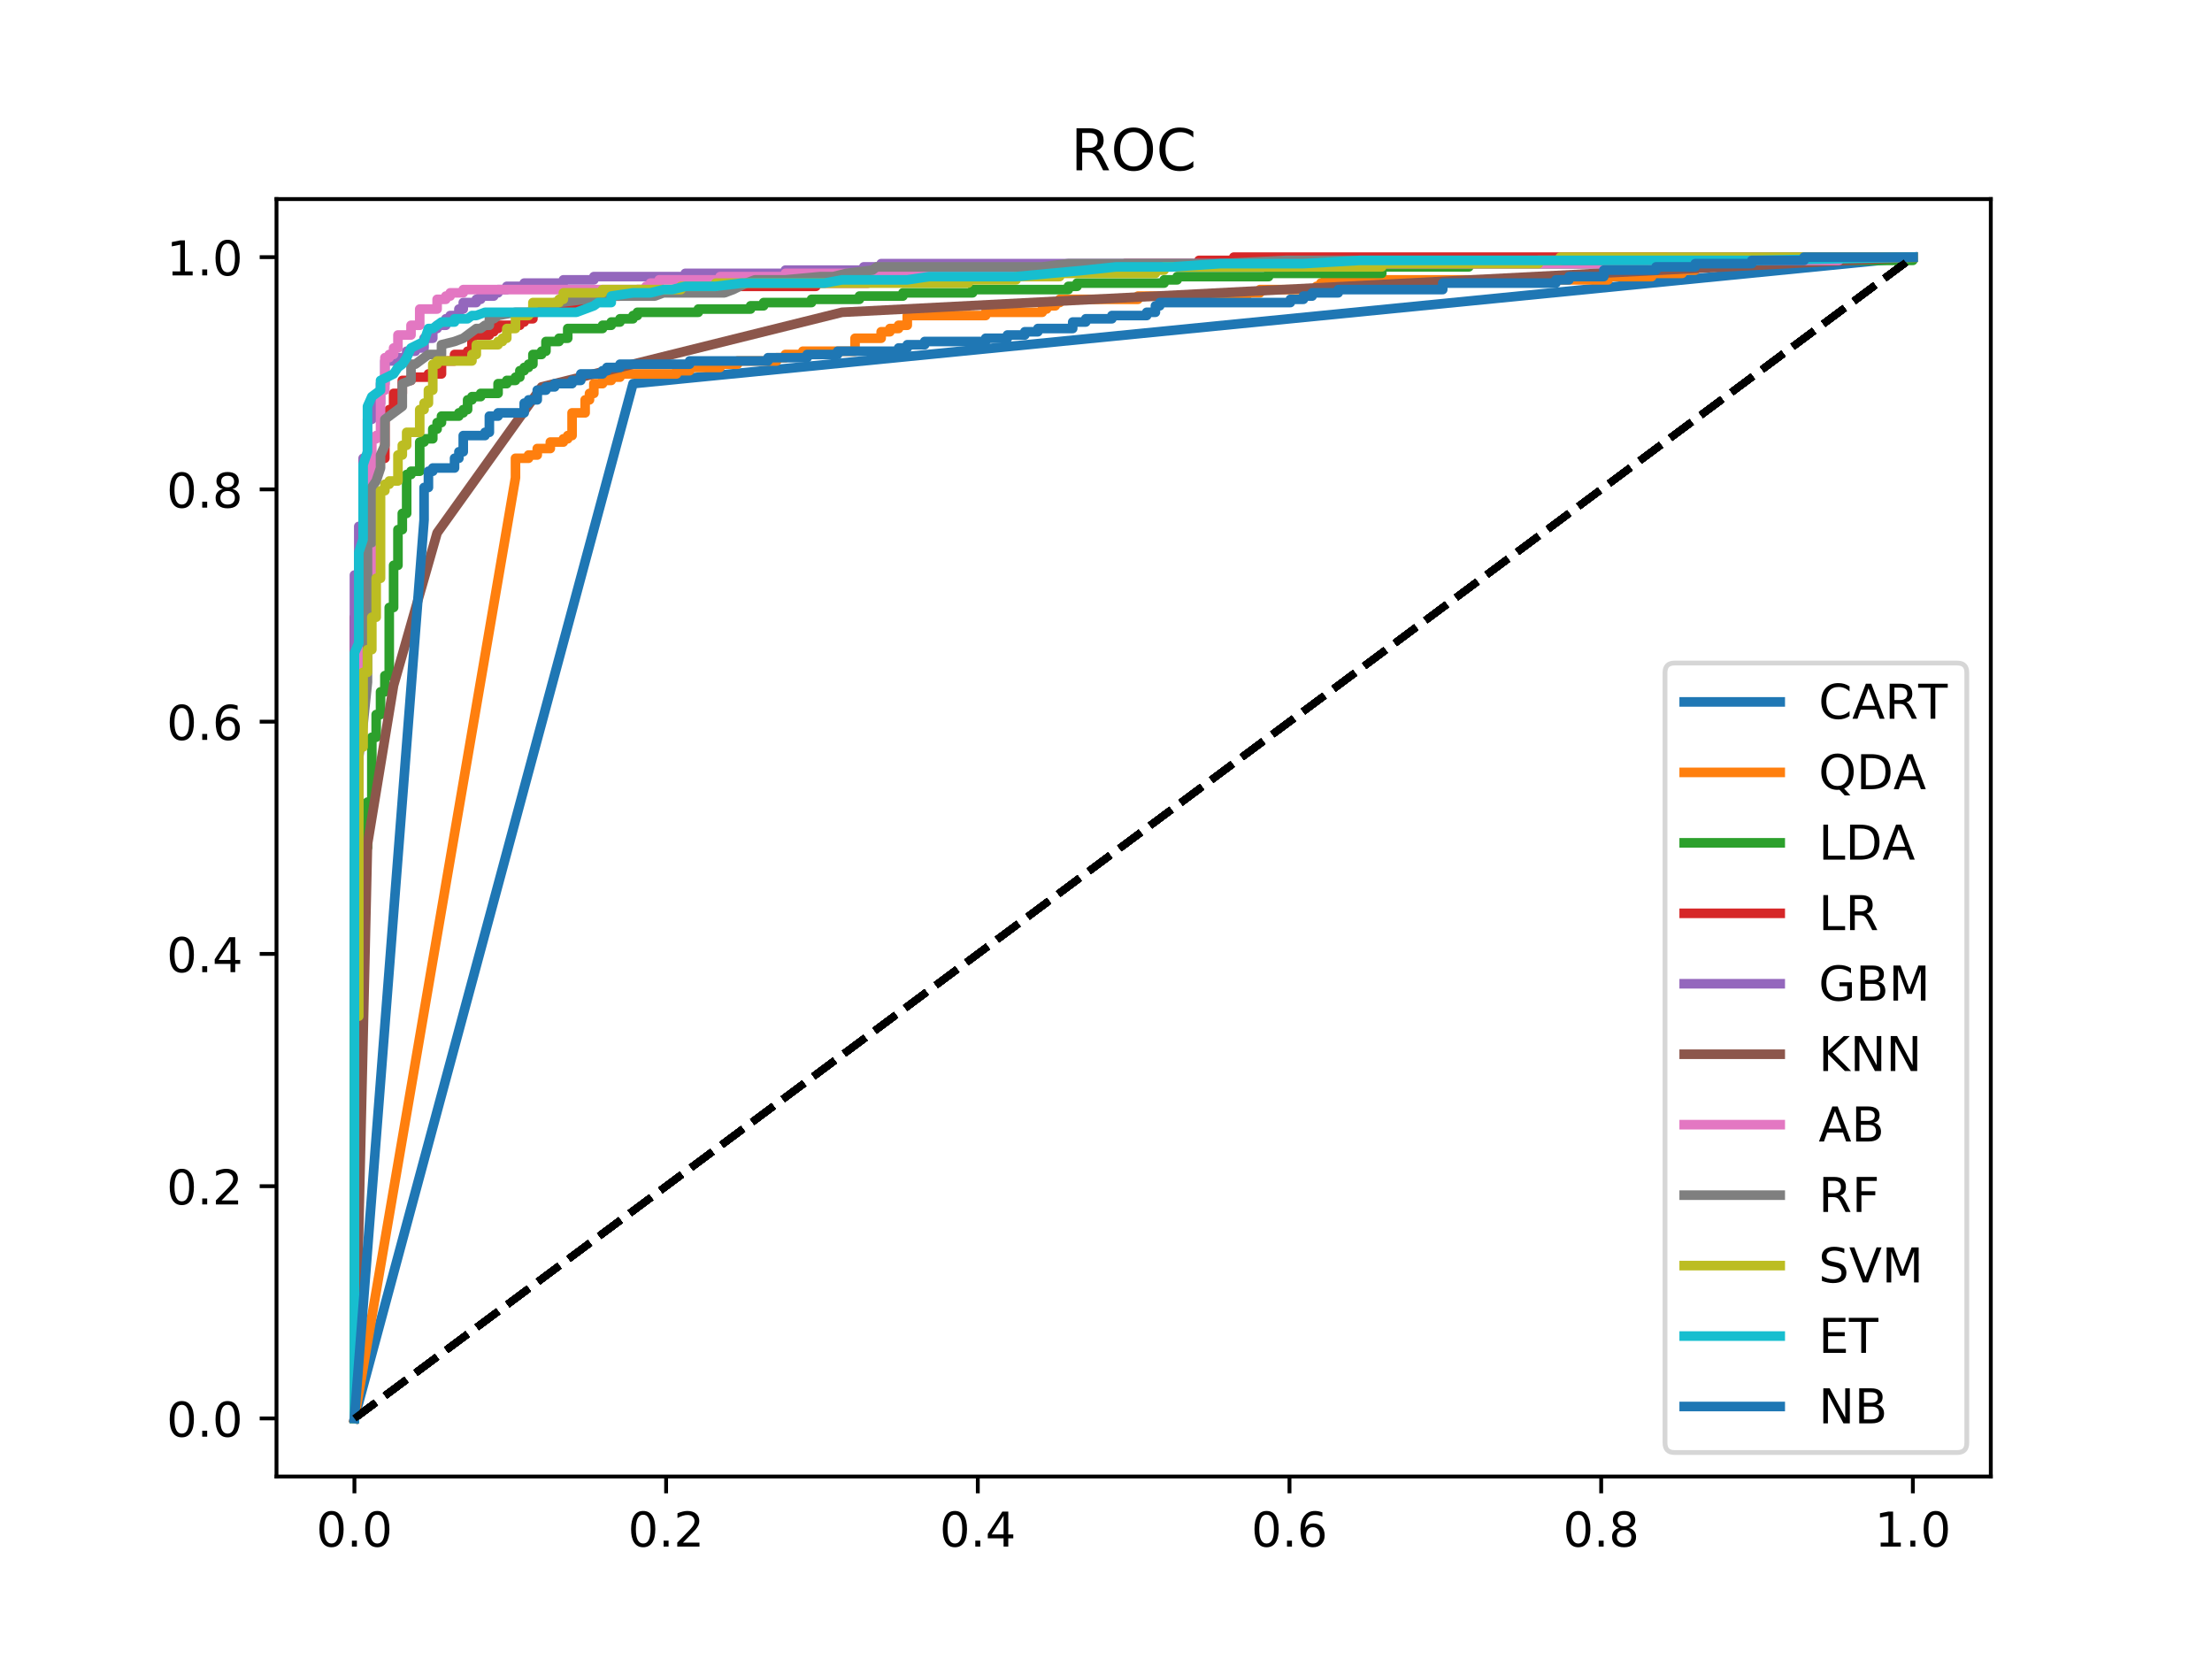 <?xml version="1.0" encoding="utf-8" standalone="no"?>
<!DOCTYPE svg PUBLIC "-//W3C//DTD SVG 1.1//EN"
  "http://www.w3.org/Graphics/SVG/1.1/DTD/svg11.dtd">
<!-- Created with matplotlib (http://matplotlib.org/) -->
<svg height="345.6pt" version="1.1" viewBox="0 0 460.8 345.6" width="460.8pt" xmlns="http://www.w3.org/2000/svg" xmlns:xlink="http://www.w3.org/1999/xlink">
 <defs>
  <style type="text/css">
*{stroke-linecap:butt;stroke-linejoin:round;}
  </style>
 </defs>
 <g id="figure_1">
  <g id="patch_1">
   <path d="M 0 345.6 
L 460.8 345.6 
L 460.8 0 
L 0 0 
z
" style="fill:#ffffff;"/>
  </g>
  <g id="axes_1">
   <g id="patch_2">
    <path d="M 57.6 307.584 
L 414.72 307.584 
L 414.72 41.472 
L 57.6 41.472 
z
" style="fill:#ffffff;"/>
   </g>
   <g id="matplotlib.axis_1">
    <g id="xtick_1">
     <g id="line2d_1">
      <defs>
       <path d="M 0 0 
L 0 3.5 
" id="m2163fc4a85" style="stroke:#000000;stroke-width:0.8;"/>
      </defs>
      <g>
       <use style="stroke:#000000;stroke-width:0.8;" x="73.833" xlink:href="#m2163fc4a85" y="307.584"/>
      </g>
     </g>
     <g id="text_1">
      <!-- 0.0 -->
      <defs>
       <path d="M 31.781 66.406 
Q 24.172 66.406 20.328 58.906 
Q 16.5 51.422 16.5 36.375 
Q 16.5 21.391 20.328 13.891 
Q 24.172 6.391 31.781 6.391 
Q 39.453 6.391 43.281 13.891 
Q 47.125 21.391 47.125 36.375 
Q 47.125 51.422 43.281 58.906 
Q 39.453 66.406 31.781 66.406 
z
M 31.781 74.219 
Q 44.047 74.219 50.516 64.516 
Q 56.984 54.828 56.984 36.375 
Q 56.984 17.969 50.516 8.266 
Q 44.047 -1.422 31.781 -1.422 
Q 19.531 -1.422 13.062 8.266 
Q 6.594 17.969 6.594 36.375 
Q 6.594 54.828 13.062 64.516 
Q 19.531 74.219 31.781 74.219 
z
" id="DejaVuSans-30"/>
       <path d="M 10.688 12.406 
L 21 12.406 
L 21 0 
L 10.688 0 
z
" id="DejaVuSans-2e"/>
      </defs>
      <g transform="translate(65.881 322.182)scale(0.1 -0.1)">
       <use xlink:href="#DejaVuSans-30"/>
       <use x="63.623" xlink:href="#DejaVuSans-2e"/>
       <use x="95.41" xlink:href="#DejaVuSans-30"/>
      </g>
     </g>
    </g>
    <g id="xtick_2">
     <g id="line2d_2">
      <g>
       <use style="stroke:#000000;stroke-width:0.8;" x="138.764" xlink:href="#m2163fc4a85" y="307.584"/>
      </g>
     </g>
     <g id="text_2">
      <!-- 0.2 -->
      <defs>
       <path d="M 19.188 8.297 
L 53.609 8.297 
L 53.609 0 
L 7.328 0 
L 7.328 8.297 
Q 12.938 14.109 22.625 23.891 
Q 32.328 33.688 34.812 36.531 
Q 39.547 41.844 41.422 45.531 
Q 43.312 49.219 43.312 52.781 
Q 43.312 58.594 39.234 62.25 
Q 35.156 65.922 28.609 65.922 
Q 23.969 65.922 18.812 64.312 
Q 13.672 62.703 7.812 59.422 
L 7.812 69.391 
Q 13.766 71.781 18.938 73 
Q 24.125 74.219 28.422 74.219 
Q 39.75 74.219 46.484 68.547 
Q 53.219 62.891 53.219 53.422 
Q 53.219 48.922 51.531 44.891 
Q 49.859 40.875 45.406 35.406 
Q 44.188 33.984 37.641 27.219 
Q 31.109 20.453 19.188 8.297 
z
" id="DejaVuSans-32"/>
      </defs>
      <g transform="translate(130.812 322.182)scale(0.1 -0.1)">
       <use xlink:href="#DejaVuSans-30"/>
       <use x="63.623" xlink:href="#DejaVuSans-2e"/>
       <use x="95.41" xlink:href="#DejaVuSans-32"/>
      </g>
     </g>
    </g>
    <g id="xtick_3">
     <g id="line2d_3">
      <g>
       <use style="stroke:#000000;stroke-width:0.8;" x="203.695" xlink:href="#m2163fc4a85" y="307.584"/>
      </g>
     </g>
     <g id="text_3">
      <!-- 0.4 -->
      <defs>
       <path d="M 37.797 64.312 
L 12.891 25.391 
L 37.797 25.391 
z
M 35.203 72.906 
L 47.609 72.906 
L 47.609 25.391 
L 58.016 25.391 
L 58.016 17.188 
L 47.609 17.188 
L 47.609 0 
L 37.797 0 
L 37.797 17.188 
L 4.891 17.188 
L 4.891 26.703 
z
" id="DejaVuSans-34"/>
      </defs>
      <g transform="translate(195.743 322.182)scale(0.1 -0.1)">
       <use xlink:href="#DejaVuSans-30"/>
       <use x="63.623" xlink:href="#DejaVuSans-2e"/>
       <use x="95.41" xlink:href="#DejaVuSans-34"/>
      </g>
     </g>
    </g>
    <g id="xtick_4">
     <g id="line2d_4">
      <g>
       <use style="stroke:#000000;stroke-width:0.8;" x="268.625" xlink:href="#m2163fc4a85" y="307.584"/>
      </g>
     </g>
     <g id="text_4">
      <!-- 0.6 -->
      <defs>
       <path d="M 33.016 40.375 
Q 26.375 40.375 22.484 35.828 
Q 18.609 31.297 18.609 23.391 
Q 18.609 15.531 22.484 10.953 
Q 26.375 6.391 33.016 6.391 
Q 39.656 6.391 43.531 10.953 
Q 47.406 15.531 47.406 23.391 
Q 47.406 31.297 43.531 35.828 
Q 39.656 40.375 33.016 40.375 
z
M 52.594 71.297 
L 52.594 62.312 
Q 48.875 64.062 45.094 64.984 
Q 41.312 65.922 37.594 65.922 
Q 27.828 65.922 22.672 59.328 
Q 17.531 52.734 16.797 39.406 
Q 19.672 43.656 24.016 45.922 
Q 28.375 48.188 33.594 48.188 
Q 44.578 48.188 50.953 41.516 
Q 57.328 34.859 57.328 23.391 
Q 57.328 12.156 50.688 5.359 
Q 44.047 -1.422 33.016 -1.422 
Q 20.359 -1.422 13.672 8.266 
Q 6.984 17.969 6.984 36.375 
Q 6.984 53.656 15.188 63.938 
Q 23.391 74.219 37.203 74.219 
Q 40.922 74.219 44.703 73.484 
Q 48.484 72.75 52.594 71.297 
z
" id="DejaVuSans-36"/>
      </defs>
      <g transform="translate(260.674 322.182)scale(0.1 -0.1)">
       <use xlink:href="#DejaVuSans-30"/>
       <use x="63.623" xlink:href="#DejaVuSans-2e"/>
       <use x="95.41" xlink:href="#DejaVuSans-36"/>
      </g>
     </g>
    </g>
    <g id="xtick_5">
     <g id="line2d_5">
      <g>
       <use style="stroke:#000000;stroke-width:0.8;" x="333.556" xlink:href="#m2163fc4a85" y="307.584"/>
      </g>
     </g>
     <g id="text_5">
      <!-- 0.8 -->
      <defs>
       <path d="M 31.781 34.625 
Q 24.75 34.625 20.719 30.859 
Q 16.703 27.094 16.703 20.516 
Q 16.703 13.922 20.719 10.156 
Q 24.75 6.391 31.781 6.391 
Q 38.812 6.391 42.859 10.172 
Q 46.922 13.969 46.922 20.516 
Q 46.922 27.094 42.891 30.859 
Q 38.875 34.625 31.781 34.625 
z
M 21.922 38.812 
Q 15.578 40.375 12.031 44.719 
Q 8.5 49.078 8.5 55.328 
Q 8.5 64.062 14.719 69.141 
Q 20.953 74.219 31.781 74.219 
Q 42.672 74.219 48.875 69.141 
Q 55.078 64.062 55.078 55.328 
Q 55.078 49.078 51.531 44.719 
Q 48 40.375 41.703 38.812 
Q 48.828 37.156 52.797 32.312 
Q 56.781 27.484 56.781 20.516 
Q 56.781 9.906 50.312 4.234 
Q 43.844 -1.422 31.781 -1.422 
Q 19.734 -1.422 13.25 4.234 
Q 6.781 9.906 6.781 20.516 
Q 6.781 27.484 10.781 32.312 
Q 14.797 37.156 21.922 38.812 
z
M 18.312 54.391 
Q 18.312 48.734 21.844 45.562 
Q 25.391 42.391 31.781 42.391 
Q 38.141 42.391 41.719 45.562 
Q 45.312 48.734 45.312 54.391 
Q 45.312 60.062 41.719 63.234 
Q 38.141 66.406 31.781 66.406 
Q 25.391 66.406 21.844 63.234 
Q 18.312 60.062 18.312 54.391 
z
" id="DejaVuSans-38"/>
      </defs>
      <g transform="translate(325.605 322.182)scale(0.1 -0.1)">
       <use xlink:href="#DejaVuSans-30"/>
       <use x="63.623" xlink:href="#DejaVuSans-2e"/>
       <use x="95.41" xlink:href="#DejaVuSans-38"/>
      </g>
     </g>
    </g>
    <g id="xtick_6">
     <g id="line2d_6">
      <g>
       <use style="stroke:#000000;stroke-width:0.8;" x="398.487" xlink:href="#m2163fc4a85" y="307.584"/>
      </g>
     </g>
     <g id="text_6">
      <!-- 1.0 -->
      <defs>
       <path d="M 12.406 8.297 
L 28.516 8.297 
L 28.516 63.922 
L 10.984 60.406 
L 10.984 69.391 
L 28.422 72.906 
L 38.281 72.906 
L 38.281 8.297 
L 54.391 8.297 
L 54.391 0 
L 12.406 0 
z
" id="DejaVuSans-31"/>
      </defs>
      <g transform="translate(390.536 322.182)scale(0.1 -0.1)">
       <use xlink:href="#DejaVuSans-31"/>
       <use x="63.623" xlink:href="#DejaVuSans-2e"/>
       <use x="95.41" xlink:href="#DejaVuSans-30"/>
      </g>
     </g>
    </g>
   </g>
   <g id="matplotlib.axis_2">
    <g id="ytick_1">
     <g id="line2d_7">
      <defs>
       <path d="M 0 0 
L -3.5 0 
" id="m7d420281e4" style="stroke:#000000;stroke-width:0.8;"/>
      </defs>
      <g>
       <use style="stroke:#000000;stroke-width:0.8;" x="57.6" xlink:href="#m7d420281e4" y="295.488"/>
      </g>
     </g>
     <g id="text_7">
      <!-- 0.0 -->
      <g transform="translate(34.697 299.287)scale(0.1 -0.1)">
       <use xlink:href="#DejaVuSans-30"/>
       <use x="63.623" xlink:href="#DejaVuSans-2e"/>
       <use x="95.41" xlink:href="#DejaVuSans-30"/>
      </g>
     </g>
    </g>
    <g id="ytick_2">
     <g id="line2d_8">
      <g>
       <use style="stroke:#000000;stroke-width:0.8;" x="57.6" xlink:href="#m7d420281e4" y="247.104"/>
      </g>
     </g>
     <g id="text_8">
      <!-- 0.2 -->
      <g transform="translate(34.697 250.903)scale(0.1 -0.1)">
       <use xlink:href="#DejaVuSans-30"/>
       <use x="63.623" xlink:href="#DejaVuSans-2e"/>
       <use x="95.41" xlink:href="#DejaVuSans-32"/>
      </g>
     </g>
    </g>
    <g id="ytick_3">
     <g id="line2d_9">
      <g>
       <use style="stroke:#000000;stroke-width:0.8;" x="57.6" xlink:href="#m7d420281e4" y="198.72"/>
      </g>
     </g>
     <g id="text_9">
      <!-- 0.4 -->
      <g transform="translate(34.697 202.519)scale(0.1 -0.1)">
       <use xlink:href="#DejaVuSans-30"/>
       <use x="63.623" xlink:href="#DejaVuSans-2e"/>
       <use x="95.41" xlink:href="#DejaVuSans-34"/>
      </g>
     </g>
    </g>
    <g id="ytick_4">
     <g id="line2d_10">
      <g>
       <use style="stroke:#000000;stroke-width:0.8;" x="57.6" xlink:href="#m7d420281e4" y="150.336"/>
      </g>
     </g>
     <g id="text_10">
      <!-- 0.6 -->
      <g transform="translate(34.697 154.135)scale(0.1 -0.1)">
       <use xlink:href="#DejaVuSans-30"/>
       <use x="63.623" xlink:href="#DejaVuSans-2e"/>
       <use x="95.41" xlink:href="#DejaVuSans-36"/>
      </g>
     </g>
    </g>
    <g id="ytick_5">
     <g id="line2d_11">
      <g>
       <use style="stroke:#000000;stroke-width:0.8;" x="57.6" xlink:href="#m7d420281e4" y="101.952"/>
      </g>
     </g>
     <g id="text_11">
      <!-- 0.8 -->
      <g transform="translate(34.697 105.751)scale(0.1 -0.1)">
       <use xlink:href="#DejaVuSans-30"/>
       <use x="63.623" xlink:href="#DejaVuSans-2e"/>
       <use x="95.41" xlink:href="#DejaVuSans-38"/>
      </g>
     </g>
    </g>
    <g id="ytick_6">
     <g id="line2d_12">
      <g>
       <use style="stroke:#000000;stroke-width:0.8;" x="57.6" xlink:href="#m7d420281e4" y="53.568"/>
      </g>
     </g>
     <g id="text_12">
      <!-- 1.0 -->
      <g transform="translate(34.697 57.367)scale(0.1 -0.1)">
       <use xlink:href="#DejaVuSans-31"/>
       <use x="63.623" xlink:href="#DejaVuSans-2e"/>
       <use x="95.41" xlink:href="#DejaVuSans-30"/>
      </g>
     </g>
    </g>
   </g>
   <g id="line2d_13">
    <path clip-path="url(#pf0fdb963a5)" d="M 73.833 295.488 
L 131.872 79.922 
L 398.487 53.568 
" style="fill:none;stroke:#1f77b4;stroke-linecap:square;stroke-width:2;"/>
   </g>
   <g id="line2d_14">
    <path clip-path="url(#pf0fdb963a5)" d="M 73.833 295.488 
L 398.487 53.568 
" style="fill:none;stroke:#000000;stroke-dasharray:5.55,2.4;stroke-dashoffset:0;stroke-width:1.5;"/>
   </g>
   <g id="line2d_15">
    <path clip-path="url(#pf0fdb963a5)" d="M 73.833 295.488 
L 107.386 99.519 
L 107.386 95.465 
L 110.107 95.465 
L 110.107 94.789 
L 111.921 94.789 
L 111.921 93.437 
L 114.641 93.437 
L 114.641 92.086 
L 117.362 92.086 
L 117.362 91.41 
L 118.269 91.41 
L 118.269 90.734 
L 119.176 90.734 
L 119.176 86.004 
L 121.896 86.004 
L 121.896 83.301 
L 122.803 83.301 
L 122.803 81.95 
L 123.71 81.95 
L 123.71 79.922 
L 125.524 79.922 
L 125.524 79.247 
L 127.337 79.247 
L 127.337 78.571 
L 129.151 78.571 
L 129.151 77.895 
L 140.94 77.895 
L 140.94 77.219 
L 143.661 77.219 
L 143.661 76.544 
L 150.009 76.544 
L 150.009 75.868 
L 153.636 75.868 
L 153.636 75.192 
L 161.798 75.192 
L 161.798 74.516 
L 163.611 74.516 
L 163.611 73.841 
L 167.239 73.841 
L 167.239 73.165 
L 178.121 73.165 
L 178.121 70.462 
L 183.562 70.462 
L 183.562 69.11 
L 185.376 69.11 
L 185.376 68.435 
L 187.19 68.435 
L 187.19 67.759 
L 189.003 67.759 
L 189.003 65.732 
L 205.327 65.732 
L 205.327 65.056 
L 217.116 65.056 
L 217.116 64.38 
L 218.023 64.38 
L 218.023 63.704 
L 219.837 63.704 
L 219.837 63.029 
L 220.743 63.029 
L 220.743 62.353 
L 237.067 62.353 
L 237.067 61.677 
L 259.738 61.677 
L 259.738 61.001 
L 262.459 61.001 
L 262.459 60.326 
L 274.248 60.326 
L 274.248 59.65 
L 275.155 59.65 
L 275.155 58.974 
L 276.062 58.974 
L 276.062 58.298 
L 335.007 58.298 
L 335.007 57.623 
L 344.076 57.623 
L 344.076 56.947 
L 350.424 56.947 
L 350.424 56.271 
L 353.144 56.271 
L 353.144 55.595 
L 357.679 55.595 
L 357.679 54.92 
L 367.654 54.92 
L 367.654 54.244 
L 371.282 54.244 
L 371.282 53.568 
L 386.698 53.568 
L 398.487 53.568 
" style="fill:none;stroke:#ff7f0e;stroke-linecap:square;stroke-width:2;"/>
   </g>
   <g id="line2d_16">
    <path clip-path="url(#pf0fdb963a5)" d="M 73.833 295.488 
L 398.487 53.568 
" style="fill:none;stroke:#000000;stroke-dasharray:5.55,2.4;stroke-dashoffset:0;stroke-width:1.5;"/>
   </g>
   <g id="line2d_17">
    <path clip-path="url(#pf0fdb963a5)" d="M 73.833 295.488 
L 73.833 294.812 
L 73.833 231.967 
L 74.74 231.967 
L 74.74 188.719 
L 75.646 188.719 
L 75.646 176.555 
L 76.553 176.555 
L 76.553 167.095 
L 77.46 167.095 
L 77.46 153.58 
L 78.367 153.58 
L 78.367 148.849 
L 79.274 148.849 
L 79.274 144.119 
L 80.181 144.119 
L 80.181 140.74 
L 81.088 140.74 
L 81.088 126.549 
L 81.994 126.549 
L 81.994 117.765 
L 82.901 117.765 
L 82.901 110.331 
L 83.808 110.331 
L 83.808 106.953 
L 84.715 106.953 
L 84.715 98.844 
L 85.622 98.844 
L 85.622 98.168 
L 87.436 98.168 
L 87.436 92.086 
L 88.342 92.086 
L 88.342 91.41 
L 90.156 91.41 
L 90.156 89.383 
L 91.063 89.383 
L 91.063 88.031 
L 91.97 88.031 
L 91.97 86.68 
L 95.597 86.68 
L 95.597 86.004 
L 96.504 86.004 
L 96.504 85.328 
L 97.411 85.328 
L 97.411 83.301 
L 98.318 83.301 
L 98.318 82.625 
L 100.132 82.625 
L 100.132 81.95 
L 103.759 81.95 
L 103.759 79.922 
L 105.573 79.922 
L 105.573 79.247 
L 107.386 79.247 
L 107.386 78.571 
L 108.293 78.571 
L 108.293 77.219 
L 109.2 77.219 
L 109.2 76.544 
L 110.107 76.544 
L 110.107 75.868 
L 111.014 75.868 
L 111.014 73.841 
L 112.828 73.841 
L 112.828 73.165 
L 113.734 73.165 
L 113.734 71.138 
L 116.455 71.138 
L 116.455 70.462 
L 118.269 70.462 
L 118.269 68.435 
L 125.524 68.435 
L 125.524 67.759 
L 127.337 67.759 
L 127.337 67.083 
L 129.151 67.083 
L 129.151 66.407 
L 131.872 66.407 
L 131.872 65.732 
L 132.778 65.732 
L 132.778 65.056 
L 145.474 65.056 
L 145.474 64.38 
L 156.357 64.38 
L 156.357 63.704 
L 159.077 63.704 
L 159.077 63.029 
L 169.053 63.029 
L 169.053 62.353 
L 179.028 62.353 
L 179.028 61.677 
L 188.097 61.677 
L 188.097 61.001 
L 202.606 61.001 
L 202.606 60.326 
L 222.557 60.326 
L 222.557 59.65 
L 224.371 59.65 
L 224.371 58.974 
L 242.508 58.974 
L 242.508 58.298 
L 245.229 58.298 
L 245.229 57.623 
L 264.273 57.623 
L 264.273 56.947 
L 287.851 56.947 
L 287.851 55.595 
L 305.988 55.595 
L 305.988 54.92 
L 338.635 54.92 
L 338.635 54.244 
L 398.487 54.244 
L 398.487 53.568 
" style="fill:none;stroke:#2ca02c;stroke-linecap:square;stroke-width:2;"/>
   </g>
   <g id="line2d_18">
    <path clip-path="url(#pf0fdb963a5)" d="M 73.833 295.488 
L 398.487 53.568 
" style="fill:none;stroke:#000000;stroke-dasharray:5.55,2.4;stroke-dashoffset:0;stroke-width:1.5;"/>
   </g>
   <g id="line2d_19">
    <path clip-path="url(#pf0fdb963a5)" d="M 73.833 295.488 
L 73.833 289.406 
L 73.833 287.379 
L 73.833 286.027 
L 73.833 128.577 
L 74.74 128.577 
L 74.74 115.062 
L 75.646 115.062 
L 75.646 111.007 
L 76.553 111.007 
L 76.553 103.574 
L 77.46 103.574 
L 77.46 97.492 
L 78.367 97.492 
L 78.367 96.141 
L 79.274 96.141 
L 79.274 95.465 
L 80.181 95.465 
L 80.181 86.004 
L 81.088 86.004 
L 81.088 85.328 
L 81.994 85.328 
L 81.994 81.95 
L 83.808 81.95 
L 83.808 79.247 
L 85.622 79.247 
L 85.622 78.571 
L 89.249 78.571 
L 89.249 77.895 
L 91.97 77.895 
L 91.97 75.192 
L 94.69 75.192 
L 94.69 73.841 
L 97.411 73.841 
L 97.411 73.165 
L 98.318 73.165 
L 98.318 69.786 
L 101.945 69.786 
L 101.945 69.11 
L 102.852 69.11 
L 102.852 68.435 
L 103.759 68.435 
L 103.759 67.759 
L 108.293 67.759 
L 108.293 67.083 
L 109.2 67.083 
L 109.2 66.407 
L 111.014 66.407 
L 111.014 65.056 
L 111.921 65.056 
L 111.921 64.38 
L 115.548 64.38 
L 115.548 63.704 
L 121.896 63.704 
L 121.896 62.353 
L 122.803 62.353 
L 122.803 61.677 
L 129.151 61.677 
L 129.151 61.001 
L 132.778 61.001 
L 132.778 60.326 
L 146.381 60.326 
L 146.381 59.65 
L 169.959 59.65 
L 169.959 58.974 
L 180.842 58.974 
L 180.842 58.298 
L 184.469 58.298 
L 184.469 57.623 
L 189.003 57.623 
L 189.003 56.947 
L 218.93 56.947 
L 218.93 56.271 
L 221.65 56.271 
L 221.65 55.595 
L 234.346 55.595 
L 234.346 54.92 
L 249.763 54.92 
L 249.763 54.244 
L 257.018 54.244 
L 257.018 53.568 
L 398.487 53.568 
" style="fill:none;stroke:#d62728;stroke-linecap:square;stroke-width:2;"/>
   </g>
   <g id="line2d_20">
    <path clip-path="url(#pf0fdb963a5)" d="M 73.833 295.488 
L 398.487 53.568 
" style="fill:none;stroke:#000000;stroke-dasharray:5.55,2.4;stroke-dashoffset:0;stroke-width:1.5;"/>
   </g>
   <g id="line2d_21">
    <path clip-path="url(#pf0fdb963a5)" d="M 73.833 295.488 
L 73.833 294.812 
L 73.833 184.664 
L 73.833 183.313 
L 73.833 128.577 
L 73.833 127.225 
L 73.833 119.792 
L 74.74 119.792 
L 74.74 109.656 
L 75.646 109.656 
L 75.646 95.465 
L 76.553 95.465 
L 76.553 87.356 
L 77.46 87.356 
L 77.46 86.68 
L 78.367 86.68 
L 78.367 83.977 
L 79.274 83.977 
L 79.274 79.922 
L 80.181 79.922 
L 80.181 75.192 
L 81.994 75.192 
L 81.994 74.516 
L 84.715 74.516 
L 84.715 73.165 
L 86.529 73.165 
L 86.529 72.489 
L 88.342 72.489 
L 88.342 70.462 
L 90.156 70.462 
L 90.156 68.435 
L 91.063 68.435 
L 91.063 67.759 
L 92.877 67.759 
L 92.877 66.407 
L 93.784 66.407 
L 93.784 65.732 
L 95.597 65.732 
L 95.597 64.38 
L 96.504 64.38 
L 96.504 63.029 
L 99.225 63.029 
L 99.225 62.353 
L 100.132 62.353 
L 100.132 61.677 
L 102.852 61.677 
L 102.852 61.001 
L 103.759 61.001 
L 103.759 60.326 
L 105.573 60.326 
L 105.573 59.65 
L 109.2 59.65 
L 109.2 58.974 
L 117.362 58.974 
L 117.362 58.298 
L 123.71 58.298 
L 123.71 57.623 
L 130.058 57.623 
L 131.872 57.623 
L 142.754 57.623 
L 142.754 56.947 
L 163.611 56.947 
L 163.611 56.271 
L 177.214 56.271 
L 179.028 56.271 
L 179.935 56.271 
L 179.935 55.595 
L 183.562 55.595 
L 183.562 54.92 
L 203.513 54.92 
L 206.234 54.92 
L 252.483 54.92 
L 254.297 54.92 
L 265.179 54.92 
L 266.993 54.92 
L 269.714 54.92 
L 271.527 54.92 
L 278.782 54.92 
L 281.503 54.92 
L 338.635 54.92 
L 338.635 54.244 
L 347.703 54.244 
L 347.703 53.568 
L 355.865 53.568 
L 357.679 53.568 
L 358.586 53.568 
L 360.399 53.568 
L 390.326 53.568 
L 393.953 53.568 
L 398.487 53.568 
" style="fill:none;stroke:#9467bd;stroke-linecap:square;stroke-width:2;"/>
   </g>
   <g id="line2d_22">
    <path clip-path="url(#pf0fdb963a5)" d="M 73.833 295.488 
L 398.487 53.568 
" style="fill:none;stroke:#000000;stroke-dasharray:5.55,2.4;stroke-dashoffset:0;stroke-width:1.5;"/>
   </g>
   <g id="line2d_23">
    <path clip-path="url(#pf0fdb963a5)" d="M 73.833 295.488 
L 76.553 175.88 
L 81.994 142.768 
L 91.063 111.007 
L 112.828 80.598 
L 175.401 65.056 
L 398.487 53.568 
" style="fill:none;stroke:#8c564b;stroke-linecap:square;stroke-width:2;"/>
   </g>
   <g id="line2d_24">
    <path clip-path="url(#pf0fdb963a5)" d="M 73.833 295.488 
L 398.487 53.568 
" style="fill:none;stroke:#000000;stroke-dasharray:5.55,2.4;stroke-dashoffset:0;stroke-width:1.5;"/>
   </g>
   <g id="line2d_25">
    <path clip-path="url(#pf0fdb963a5)" d="M 73.833 295.488 
L 73.833 294.812 
L 73.833 147.498 
L 74.74 147.498 
L 74.74 140.065 
L 75.646 140.065 
L 75.646 123.171 
L 76.553 123.171 
L 76.553 122.495 
L 77.46 122.495 
L 77.46 91.41 
L 78.367 91.41 
L 78.367 90.734 
L 79.274 90.734 
L 79.274 81.274 
L 80.181 81.274 
L 80.181 74.516 
L 81.088 74.516 
L 81.088 73.841 
L 81.994 73.841 
L 81.994 72.489 
L 82.901 72.489 
L 82.901 69.786 
L 85.622 69.786 
L 85.622 67.759 
L 87.436 67.759 
L 87.436 64.38 
L 91.063 64.38 
L 91.063 62.353 
L 92.877 62.353 
L 92.877 61.677 
L 93.784 61.677 
L 93.784 61.001 
L 96.504 61.001 
L 96.504 60.326 
L 112.828 60.326 
L 114.641 60.326 
L 121.896 60.326 
L 124.617 60.326 
L 128.244 60.326 
L 134.592 60.326 
L 134.592 59.65 
L 135.499 59.65 
L 135.499 58.974 
L 137.313 58.974 
L 137.313 58.298 
L 150.009 58.298 
L 150.009 57.623 
L 152.729 57.623 
L 163.611 57.623 
L 163.611 56.947 
L 186.283 56.947 
L 189.91 56.947 
L 191.724 56.947 
L 191.724 56.271 
L 205.327 56.271 
L 207.141 56.271 
L 212.582 56.271 
L 214.395 56.271 
L 223.464 56.271 
L 223.464 55.595 
L 226.185 55.595 
L 232.533 55.595 
L 266.993 55.595 
L 268.807 55.595 
L 268.807 54.92 
L 313.243 54.92 
L 315.056 54.92 
L 318.684 54.92 
L 333.194 54.92 
L 333.194 54.244 
L 334.1 54.244 
L 335.914 54.244 
L 338.635 54.244 
L 341.355 54.244 
L 364.934 54.244 
L 368.561 54.244 
L 383.071 54.244 
L 383.071 53.568 
L 383.978 53.568 
L 386.698 53.568 
L 389.419 53.568 
L 391.232 53.568 
L 398.487 53.568 
" style="fill:none;stroke:#e377c2;stroke-linecap:square;stroke-width:2;"/>
   </g>
   <g id="line2d_26">
    <path clip-path="url(#pf0fdb963a5)" d="M 73.833 295.488 
L 398.487 53.568 
" style="fill:none;stroke:#000000;stroke-dasharray:5.55,2.4;stroke-dashoffset:0;stroke-width:1.5;"/>
   </g>
   <g id="line2d_27">
    <path clip-path="url(#pf0fdb963a5)" d="M 73.833 295.488 
L 73.833 257.646 
L 73.833 236.697 
L 73.833 221.155 
L 73.833 208.991 
L 73.833 200.207 
L 73.833 187.367 
L 73.833 177.907 
L 74.74 169.798 
L 74.74 157.634 
L 75.646 150.877 
L 76.553 142.092 
L 76.553 136.686 
L 76.553 129.928 
L 76.553 123.846 
L 76.553 123.171 
L 76.553 115.062 
L 76.553 113.034 
L 77.46 113.034 
L 77.46 108.98 
L 77.46 108.304 
L 77.46 105.601 
L 77.46 101.547 
L 78.367 100.195 
L 79.274 97.492 
L 79.274 94.789 
L 80.181 92.762 
L 80.181 87.356 
L 83.808 84.653 
L 83.808 82.625 
L 83.808 79.922 
L 85.622 79.247 
L 85.622 75.868 
L 86.529 75.868 
L 88.342 74.516 
L 89.249 73.841 
L 90.156 73.841 
L 91.97 73.841 
L 91.97 72.489 
L 91.97 71.813 
L 94.69 71.138 
L 96.504 70.462 
L 97.411 69.786 
L 99.225 68.435 
L 100.132 68.435 
L 101.038 67.759 
L 101.945 67.759 
L 101.945 66.407 
L 102.852 66.407 
L 103.759 65.732 
L 107.386 65.056 
L 111.014 65.056 
L 111.014 64.38 
L 113.734 63.704 
L 115.548 63.704 
L 115.548 63.029 
L 116.455 63.029 
L 121.896 62.353 
L 124.617 62.353 
L 125.524 61.677 
L 128.244 61.677 
L 129.151 61.677 
L 136.406 61.677 
L 138.22 61.001 
L 146.381 61.001 
L 148.195 61.001 
L 150.916 61.001 
L 152.729 60.326 
L 155.45 58.974 
L 157.264 58.298 
L 163.611 58.298 
L 170.866 57.623 
L 173.587 57.623 
L 176.307 56.947 
L 181.749 56.271 
L 182.655 55.595 
L 188.097 55.595 
L 192.631 55.595 
L 199.886 55.595 
L 208.954 55.595 
L 217.116 55.595 
L 222.557 54.92 
L 232.533 54.92 
L 237.974 54.92 
L 247.042 54.92 
L 254.297 54.92 
L 267.9 54.244 
L 276.062 54.244 
L 296.013 54.244 
L 307.802 54.244 
L 321.404 54.244 
L 342.262 54.244 
L 370.375 53.568 
L 398.487 53.568 
" style="fill:none;stroke:#7f7f7f;stroke-linecap:square;stroke-width:2;"/>
   </g>
   <g id="line2d_28">
    <path clip-path="url(#pf0fdb963a5)" d="M 73.833 295.488 
L 398.487 53.568 
" style="fill:none;stroke:#000000;stroke-dasharray:5.55,2.4;stroke-dashoffset:0;stroke-width:1.5;"/>
   </g>
   <g id="line2d_29">
    <path clip-path="url(#pf0fdb963a5)" d="M 73.833 295.488 
L 73.833 294.812 
L 73.833 211.694 
L 74.74 211.694 
L 74.74 155.607 
L 75.646 155.607 
L 75.646 140.065 
L 76.553 140.065 
L 76.553 135.334 
L 77.46 135.334 
L 77.46 128.577 
L 78.367 128.577 
L 78.367 120.468 
L 79.274 120.468 
L 79.274 102.222 
L 80.181 102.222 
L 80.181 100.871 
L 81.088 100.871 
L 81.088 100.195 
L 82.901 100.195 
L 82.901 94.789 
L 83.808 94.789 
L 83.808 92.762 
L 84.715 92.762 
L 84.715 90.059 
L 87.436 90.059 
L 87.436 85.328 
L 88.342 85.328 
L 88.342 83.977 
L 89.249 83.977 
L 89.249 81.274 
L 90.156 81.274 
L 90.156 75.868 
L 91.063 75.868 
L 91.063 75.192 
L 98.318 75.192 
L 98.318 73.841 
L 99.225 73.841 
L 99.225 71.813 
L 103.759 71.813 
L 103.759 71.138 
L 104.666 71.138 
L 104.666 70.462 
L 105.573 70.462 
L 105.573 68.435 
L 107.386 68.435 
L 107.386 65.732 
L 110.107 65.732 
L 110.107 65.056 
L 111.014 65.056 
L 111.014 63.029 
L 116.455 63.029 
L 116.455 62.353 
L 117.362 62.353 
L 117.362 61.001 
L 125.524 61.001 
L 125.524 60.326 
L 141.847 60.326 
L 141.847 59.65 
L 149.102 59.65 
L 149.102 58.974 
L 201.699 58.974 
L 201.699 58.298 
L 211.675 58.298 
L 211.675 57.623 
L 220.743 57.623 
L 220.743 56.947 
L 240.694 56.947 
L 240.694 56.271 
L 242.508 56.271 
L 242.508 55.595 
L 287.851 55.595 
L 287.851 54.92 
L 320.498 54.92 
L 320.498 54.244 
L 325.032 54.244 
L 325.032 53.568 
L 398.487 53.568 
" style="fill:none;stroke:#bcbd22;stroke-linecap:square;stroke-width:2;"/>
   </g>
   <g id="line2d_30">
    <path clip-path="url(#pf0fdb963a5)" d="M 73.833 295.488 
L 398.487 53.568 
" style="fill:none;stroke:#000000;stroke-dasharray:5.55,2.4;stroke-dashoffset:0;stroke-width:1.5;"/>
   </g>
   <g id="line2d_31">
    <path clip-path="url(#pf0fdb963a5)" d="M 73.833 295.488 
L 73.833 269.134 
L 73.833 238.049 
L 73.833 224.534 
L 73.833 214.397 
L 73.833 205.613 
L 73.833 198.179 
L 73.833 193.449 
L 73.833 183.989 
L 73.833 175.204 
L 73.833 168.446 
L 73.833 150.877 
L 73.833 146.822 
L 73.833 139.389 
L 73.833 136.01 
L 74.74 133.983 
L 74.74 125.874 
L 74.74 120.468 
L 74.74 118.44 
L 74.74 115.062 
L 75.646 112.359 
L 75.646 111.007 
L 75.646 104.25 
L 75.646 102.898 
L 75.646 100.871 
L 75.646 100.195 
L 75.646 98.168 
L 75.646 96.816 
L 76.553 94.113 
L 76.553 92.086 
L 76.553 90.734 
L 76.553 88.031 
L 76.553 86.68 
L 76.553 84.653 
L 77.46 82.625 
L 79.274 81.274 
L 79.274 79.247 
L 81.994 77.895 
L 82.901 76.544 
L 83.808 75.868 
L 84.715 74.516 
L 85.622 72.489 
L 88.342 71.138 
L 89.249 68.435 
L 90.156 68.435 
L 91.97 67.083 
L 92.877 67.083 
L 94.69 67.083 
L 94.69 66.407 
L 97.411 66.407 
L 98.318 65.732 
L 99.225 65.732 
L 101.038 65.056 
L 101.945 65.056 
L 104.666 65.056 
L 106.48 65.056 
L 111.921 65.056 
L 115.548 65.056 
L 117.362 65.056 
L 120.082 65.056 
L 123.71 63.704 
L 124.617 63.029 
L 127.337 63.029 
L 127.337 61.677 
L 131.872 61.001 
L 135.499 61.001 
L 138.22 60.326 
L 140.033 60.326 
L 142.754 59.65 
L 145.474 59.65 
L 149.102 59.65 
L 154.543 58.974 
L 159.984 58.974 
L 168.146 58.974 
L 171.773 58.974 
L 175.401 58.298 
L 177.214 58.298 
L 182.655 58.298 
L 189.003 58.298 
L 193.538 57.623 
L 200.793 57.623 
L 211.675 57.623 
L 226.185 56.271 
L 232.533 55.595 
L 244.322 55.595 
L 254.297 54.92 
L 260.645 54.92 
L 271.527 54.92 
L 283.317 54.244 
L 305.081 54.244 
L 325.939 54.244 
L 348.61 54.244 
L 365.84 54.244 
L 398.487 53.568 
" style="fill:none;stroke:#17becf;stroke-linecap:square;stroke-width:2;"/>
   </g>
   <g id="line2d_32">
    <path clip-path="url(#pf0fdb963a5)" d="M 73.833 295.488 
L 398.487 53.568 
" style="fill:none;stroke:#000000;stroke-dasharray:5.55,2.4;stroke-dashoffset:0;stroke-width:1.5;"/>
   </g>
   <g id="line2d_33">
    <path clip-path="url(#pf0fdb963a5)" d="M 73.833 295.488 
L 88.342 108.304 
L 88.342 101.547 
L 89.249 101.547 
L 89.249 98.168 
L 90.156 98.168 
L 90.156 97.492 
L 94.69 97.492 
L 94.69 95.465 
L 95.597 95.465 
L 95.597 94.113 
L 96.504 94.113 
L 96.504 90.734 
L 101.038 90.734 
L 101.038 90.059 
L 101.945 90.059 
L 101.945 86.68 
L 103.759 86.68 
L 103.759 86.004 
L 109.2 86.004 
L 109.2 83.977 
L 110.107 83.977 
L 110.107 83.301 
L 111.921 83.301 
L 111.921 81.274 
L 113.734 81.274 
L 113.734 80.598 
L 115.548 80.598 
L 115.548 79.922 
L 119.176 79.922 
L 119.176 79.247 
L 120.989 79.247 
L 120.989 77.895 
L 125.524 77.895 
L 125.524 77.219 
L 126.43 77.219 
L 126.43 76.544 
L 129.151 76.544 
L 129.151 75.868 
L 143.661 75.868 
L 143.661 75.192 
L 159.984 75.192 
L 159.984 74.516 
L 168.146 74.516 
L 168.146 73.841 
L 174.494 73.841 
L 174.494 73.165 
L 187.19 73.165 
L 187.19 72.489 
L 189.003 72.489 
L 189.003 71.813 
L 192.631 71.813 
L 192.631 71.138 
L 205.327 71.138 
L 205.327 70.462 
L 209.861 70.462 
L 209.861 69.786 
L 213.489 69.786 
L 213.489 69.11 
L 216.209 69.11 
L 216.209 68.435 
L 223.464 68.435 
L 223.464 67.083 
L 226.185 67.083 
L 226.185 66.407 
L 231.626 66.407 
L 231.626 65.732 
L 238.881 65.732 
L 238.881 65.056 
L 240.694 65.056 
L 240.694 63.704 
L 241.601 63.704 
L 241.601 63.029 
L 268.807 63.029 
L 268.807 62.353 
L 271.527 62.353 
L 271.527 61.677 
L 273.341 61.677 
L 273.341 61.001 
L 278.782 61.001 
L 278.782 60.326 
L 300.547 60.326 
L 300.547 58.974 
L 324.125 58.974 
L 324.125 58.298 
L 326.846 58.298 
L 326.846 57.623 
L 334.1 57.623 
L 334.1 56.271 
L 344.983 56.271 
L 344.983 55.595 
L 353.144 55.595 
L 353.144 54.92 
L 364.934 54.92 
L 364.934 54.244 
L 375.816 54.244 
L 375.816 53.568 
L 387.605 53.568 
L 398.487 53.568 
" style="fill:none;stroke:#1f77b4;stroke-linecap:square;stroke-width:2;"/>
   </g>
   <g id="line2d_34">
    <path clip-path="url(#pf0fdb963a5)" d="M 73.833 295.488 
L 398.487 53.568 
" style="fill:none;stroke:#000000;stroke-dasharray:5.55,2.4;stroke-dashoffset:0;stroke-width:1.5;"/>
   </g>
   <g id="patch_3">
    <path d="M 57.6 307.584 
L 57.6 41.472 
" style="fill:none;stroke:#000000;stroke-linecap:square;stroke-linejoin:miter;stroke-width:0.8;"/>
   </g>
   <g id="patch_4">
    <path d="M 414.72 307.584 
L 414.72 41.472 
" style="fill:none;stroke:#000000;stroke-linecap:square;stroke-linejoin:miter;stroke-width:0.8;"/>
   </g>
   <g id="patch_5">
    <path d="M 57.6 307.584 
L 414.72 307.584 
" style="fill:none;stroke:#000000;stroke-linecap:square;stroke-linejoin:miter;stroke-width:0.8;"/>
   </g>
   <g id="patch_6">
    <path d="M 57.6 41.472 
L 414.72 41.472 
" style="fill:none;stroke:#000000;stroke-linecap:square;stroke-linejoin:miter;stroke-width:0.8;"/>
   </g>
   <g id="text_13">
    <!-- ROC -->
    <defs>
     <path d="M 44.391 34.188 
Q 47.562 33.109 50.562 29.594 
Q 53.562 26.078 56.594 19.922 
L 66.609 0 
L 56 0 
L 46.688 18.703 
Q 43.062 26.031 39.672 28.422 
Q 36.281 30.812 30.422 30.812 
L 19.672 30.812 
L 19.672 0 
L 9.812 0 
L 9.812 72.906 
L 32.078 72.906 
Q 44.578 72.906 50.734 67.672 
Q 56.891 62.453 56.891 51.906 
Q 56.891 45.016 53.688 40.469 
Q 50.484 35.938 44.391 34.188 
z
M 19.672 64.797 
L 19.672 38.922 
L 32.078 38.922 
Q 39.203 38.922 42.844 42.219 
Q 46.484 45.516 46.484 51.906 
Q 46.484 58.297 42.844 61.547 
Q 39.203 64.797 32.078 64.797 
z
" id="DejaVuSans-52"/>
     <path d="M 39.406 66.219 
Q 28.656 66.219 22.328 58.203 
Q 16.016 50.203 16.016 36.375 
Q 16.016 22.609 22.328 14.594 
Q 28.656 6.594 39.406 6.594 
Q 50.141 6.594 56.422 14.594 
Q 62.703 22.609 62.703 36.375 
Q 62.703 50.203 56.422 58.203 
Q 50.141 66.219 39.406 66.219 
z
M 39.406 74.219 
Q 54.734 74.219 63.906 63.938 
Q 73.094 53.656 73.094 36.375 
Q 73.094 19.141 63.906 8.859 
Q 54.734 -1.422 39.406 -1.422 
Q 24.031 -1.422 14.812 8.828 
Q 5.609 19.094 5.609 36.375 
Q 5.609 53.656 14.812 63.938 
Q 24.031 74.219 39.406 74.219 
z
" id="DejaVuSans-4f"/>
     <path d="M 64.406 67.281 
L 64.406 56.891 
Q 59.422 61.531 53.781 63.812 
Q 48.141 66.109 41.797 66.109 
Q 29.297 66.109 22.656 58.469 
Q 16.016 50.828 16.016 36.375 
Q 16.016 21.969 22.656 14.328 
Q 29.297 6.688 41.797 6.688 
Q 48.141 6.688 53.781 8.984 
Q 59.422 11.281 64.406 15.922 
L 64.406 5.609 
Q 59.234 2.094 53.438 0.328 
Q 47.656 -1.422 41.219 -1.422 
Q 24.656 -1.422 15.125 8.703 
Q 5.609 18.844 5.609 36.375 
Q 5.609 53.953 15.125 64.078 
Q 24.656 74.219 41.219 74.219 
Q 47.75 74.219 53.531 72.484 
Q 59.328 70.75 64.406 67.281 
z
" id="DejaVuSans-43"/>
    </defs>
    <g transform="translate(223.078 35.472)scale(0.12 -0.12)">
     <use xlink:href="#DejaVuSans-52"/>
     <use x="69.482" xlink:href="#DejaVuSans-4f"/>
     <use x="148.193" xlink:href="#DejaVuSans-43"/>
    </g>
   </g>
   <g id="legend_1">
    <g id="patch_7">
     <path d="M 348.851 302.584 
L 407.72 302.584 
Q 409.72 302.584 409.72 300.584 
L 409.72 140.125 
Q 409.72 138.125 407.72 138.125 
L 348.851 138.125 
Q 346.851 138.125 346.851 140.125 
L 346.851 300.584 
Q 346.851 302.584 348.851 302.584 
z
" style="fill:#ffffff;opacity:0.8;stroke:#cccccc;stroke-linejoin:miter;"/>
    </g>
    <g id="line2d_35">
     <path d="M 350.851 146.223 
L 370.851 146.223 
" style="fill:none;stroke:#1f77b4;stroke-linecap:square;stroke-width:2;"/>
    </g>
    <g id="line2d_36"/>
    <g id="text_14">
     <!-- CART -->
     <defs>
      <path d="M 34.188 63.188 
L 20.797 26.906 
L 47.609 26.906 
z
M 28.609 72.906 
L 39.797 72.906 
L 67.578 0 
L 57.328 0 
L 50.688 18.703 
L 17.828 18.703 
L 11.188 0 
L 0.781 0 
z
" id="DejaVuSans-41"/>
      <path d="M -0.297 72.906 
L 61.375 72.906 
L 61.375 64.594 
L 35.5 64.594 
L 35.5 0 
L 25.594 0 
L 25.594 64.594 
L -0.297 64.594 
z
" id="DejaVuSans-54"/>
     </defs>
     <g transform="translate(378.851 149.723)scale(0.1 -0.1)">
      <use xlink:href="#DejaVuSans-43"/>
      <use x="69.824" xlink:href="#DejaVuSans-41"/>
      <use x="138.232" xlink:href="#DejaVuSans-52"/>
      <use x="207.605" xlink:href="#DejaVuSans-54"/>
     </g>
    </g>
    <g id="line2d_37">
     <path d="M 350.851 160.901 
L 370.851 160.901 
" style="fill:none;stroke:#ff7f0e;stroke-linecap:square;stroke-width:2;"/>
    </g>
    <g id="line2d_38"/>
    <g id="text_15">
     <!-- QDA -->
     <defs>
      <path d="M 39.406 66.219 
Q 28.656 66.219 22.328 58.203 
Q 16.016 50.203 16.016 36.375 
Q 16.016 22.609 22.328 14.594 
Q 28.656 6.594 39.406 6.594 
Q 50.141 6.594 56.422 14.594 
Q 62.703 22.609 62.703 36.375 
Q 62.703 50.203 56.422 58.203 
Q 50.141 66.219 39.406 66.219 
z
M 53.219 1.312 
L 66.219 -12.891 
L 54.297 -12.891 
L 43.5 -1.219 
Q 41.891 -1.312 41.031 -1.359 
Q 40.188 -1.422 39.406 -1.422 
Q 24.031 -1.422 14.812 8.859 
Q 5.609 19.141 5.609 36.375 
Q 5.609 53.656 14.812 63.938 
Q 24.031 74.219 39.406 74.219 
Q 54.734 74.219 63.906 63.938 
Q 73.094 53.656 73.094 36.375 
Q 73.094 23.688 67.984 14.641 
Q 62.891 5.609 53.219 1.312 
z
" id="DejaVuSans-51"/>
      <path d="M 19.672 64.797 
L 19.672 8.109 
L 31.594 8.109 
Q 46.688 8.109 53.688 14.938 
Q 60.688 21.781 60.688 36.531 
Q 60.688 51.172 53.688 57.984 
Q 46.688 64.797 31.594 64.797 
z
M 9.812 72.906 
L 30.078 72.906 
Q 51.266 72.906 61.172 64.094 
Q 71.094 55.281 71.094 36.531 
Q 71.094 17.672 61.125 8.828 
Q 51.172 0 30.078 0 
L 9.812 0 
z
" id="DejaVuSans-44"/>
     </defs>
     <g transform="translate(378.851 164.401)scale(0.1 -0.1)">
      <use xlink:href="#DejaVuSans-51"/>
      <use x="78.711" xlink:href="#DejaVuSans-44"/>
      <use x="155.697" xlink:href="#DejaVuSans-41"/>
     </g>
    </g>
    <g id="line2d_39">
     <path d="M 350.851 175.579 
L 370.851 175.579 
" style="fill:none;stroke:#2ca02c;stroke-linecap:square;stroke-width:2;"/>
    </g>
    <g id="line2d_40"/>
    <g id="text_16">
     <!-- LDA -->
     <defs>
      <path d="M 9.812 72.906 
L 19.672 72.906 
L 19.672 8.297 
L 55.172 8.297 
L 55.172 0 
L 9.812 0 
z
" id="DejaVuSans-4c"/>
     </defs>
     <g transform="translate(378.851 179.079)scale(0.1 -0.1)">
      <use xlink:href="#DejaVuSans-4c"/>
      <use x="55.713" xlink:href="#DejaVuSans-44"/>
      <use x="132.699" xlink:href="#DejaVuSans-41"/>
     </g>
    </g>
    <g id="line2d_41">
     <path d="M 350.851 190.257 
L 370.851 190.257 
" style="fill:none;stroke:#d62728;stroke-linecap:square;stroke-width:2;"/>
    </g>
    <g id="line2d_42"/>
    <g id="text_17">
     <!-- LR -->
     <g transform="translate(378.851 193.757)scale(0.1 -0.1)">
      <use xlink:href="#DejaVuSans-4c"/>
      <use x="55.713" xlink:href="#DejaVuSans-52"/>
     </g>
    </g>
    <g id="line2d_43">
     <path d="M 350.851 204.936 
L 370.851 204.936 
" style="fill:none;stroke:#9467bd;stroke-linecap:square;stroke-width:2;"/>
    </g>
    <g id="line2d_44"/>
    <g id="text_18">
     <!-- GBM -->
     <defs>
      <path d="M 59.516 10.406 
L 59.516 29.984 
L 43.406 29.984 
L 43.406 38.094 
L 69.281 38.094 
L 69.281 6.781 
Q 63.578 2.734 56.688 0.656 
Q 49.812 -1.422 42 -1.422 
Q 24.906 -1.422 15.25 8.562 
Q 5.609 18.562 5.609 36.375 
Q 5.609 54.25 15.25 64.234 
Q 24.906 74.219 42 74.219 
Q 49.125 74.219 55.547 72.453 
Q 61.969 70.703 67.391 67.281 
L 67.391 56.781 
Q 61.922 61.422 55.766 63.766 
Q 49.609 66.109 42.828 66.109 
Q 29.438 66.109 22.719 58.641 
Q 16.016 51.172 16.016 36.375 
Q 16.016 21.625 22.719 14.156 
Q 29.438 6.688 42.828 6.688 
Q 48.047 6.688 52.141 7.594 
Q 56.25 8.5 59.516 10.406 
z
" id="DejaVuSans-47"/>
      <path d="M 19.672 34.812 
L 19.672 8.109 
L 35.5 8.109 
Q 43.453 8.109 47.281 11.406 
Q 51.125 14.703 51.125 21.484 
Q 51.125 28.328 47.281 31.562 
Q 43.453 34.812 35.5 34.812 
z
M 19.672 64.797 
L 19.672 42.828 
L 34.281 42.828 
Q 41.5 42.828 45.031 45.531 
Q 48.578 48.25 48.578 53.812 
Q 48.578 59.328 45.031 62.062 
Q 41.5 64.797 34.281 64.797 
z
M 9.812 72.906 
L 35.016 72.906 
Q 46.297 72.906 52.391 68.219 
Q 58.5 63.531 58.5 54.891 
Q 58.5 48.188 55.375 44.234 
Q 52.25 40.281 46.188 39.312 
Q 53.469 37.75 57.5 32.781 
Q 61.531 27.828 61.531 20.406 
Q 61.531 10.641 54.891 5.312 
Q 48.25 0 35.984 0 
L 9.812 0 
z
" id="DejaVuSans-42"/>
      <path d="M 9.812 72.906 
L 24.516 72.906 
L 43.109 23.297 
L 61.812 72.906 
L 76.516 72.906 
L 76.516 0 
L 66.891 0 
L 66.891 64.016 
L 48.094 14.016 
L 38.188 14.016 
L 19.391 64.016 
L 19.391 0 
L 9.812 0 
z
" id="DejaVuSans-4d"/>
     </defs>
     <g transform="translate(378.851 208.436)scale(0.1 -0.1)">
      <use xlink:href="#DejaVuSans-47"/>
      <use x="77.49" xlink:href="#DejaVuSans-42"/>
      <use x="146.094" xlink:href="#DejaVuSans-4d"/>
     </g>
    </g>
    <g id="line2d_45">
     <path d="M 350.851 219.614 
L 370.851 219.614 
" style="fill:none;stroke:#8c564b;stroke-linecap:square;stroke-width:2;"/>
    </g>
    <g id="line2d_46"/>
    <g id="text_19">
     <!-- KNN -->
     <defs>
      <path d="M 9.812 72.906 
L 19.672 72.906 
L 19.672 42.094 
L 52.391 72.906 
L 65.094 72.906 
L 28.906 38.922 
L 67.672 0 
L 54.688 0 
L 19.672 35.109 
L 19.672 0 
L 9.812 0 
z
" id="DejaVuSans-4b"/>
      <path d="M 9.812 72.906 
L 23.094 72.906 
L 55.422 11.922 
L 55.422 72.906 
L 64.984 72.906 
L 64.984 0 
L 51.703 0 
L 19.391 60.984 
L 19.391 0 
L 9.812 0 
z
" id="DejaVuSans-4e"/>
     </defs>
     <g transform="translate(378.851 223.114)scale(0.1 -0.1)">
      <use xlink:href="#DejaVuSans-4b"/>
      <use x="65.576" xlink:href="#DejaVuSans-4e"/>
      <use x="140.381" xlink:href="#DejaVuSans-4e"/>
     </g>
    </g>
    <g id="line2d_47">
     <path d="M 350.851 234.292 
L 370.851 234.292 
" style="fill:none;stroke:#e377c2;stroke-linecap:square;stroke-width:2;"/>
    </g>
    <g id="line2d_48"/>
    <g id="text_20">
     <!-- AB -->
     <g transform="translate(378.851 237.792)scale(0.1 -0.1)">
      <use xlink:href="#DejaVuSans-41"/>
      <use x="68.408" xlink:href="#DejaVuSans-42"/>
     </g>
    </g>
    <g id="line2d_49">
     <path d="M 350.851 248.97 
L 370.851 248.97 
" style="fill:none;stroke:#7f7f7f;stroke-linecap:square;stroke-width:2;"/>
    </g>
    <g id="line2d_50"/>
    <g id="text_21">
     <!-- RF -->
     <defs>
      <path d="M 9.812 72.906 
L 51.703 72.906 
L 51.703 64.594 
L 19.672 64.594 
L 19.672 43.109 
L 48.578 43.109 
L 48.578 34.812 
L 19.672 34.812 
L 19.672 0 
L 9.812 0 
z
" id="DejaVuSans-46"/>
     </defs>
     <g transform="translate(378.851 252.47)scale(0.1 -0.1)">
      <use xlink:href="#DejaVuSans-52"/>
      <use x="69.482" xlink:href="#DejaVuSans-46"/>
     </g>
    </g>
    <g id="line2d_51">
     <path d="M 350.851 263.648 
L 370.851 263.648 
" style="fill:none;stroke:#bcbd22;stroke-linecap:square;stroke-width:2;"/>
    </g>
    <g id="line2d_52"/>
    <g id="text_22">
     <!-- SVM -->
     <defs>
      <path d="M 53.516 70.516 
L 53.516 60.891 
Q 47.906 63.578 42.922 64.891 
Q 37.938 66.219 33.297 66.219 
Q 25.25 66.219 20.875 63.094 
Q 16.5 59.969 16.5 54.203 
Q 16.5 49.359 19.406 46.891 
Q 22.312 44.438 30.422 42.922 
L 36.375 41.703 
Q 47.406 39.594 52.656 34.297 
Q 57.906 29 57.906 20.125 
Q 57.906 9.516 50.797 4.047 
Q 43.703 -1.422 29.984 -1.422 
Q 24.812 -1.422 18.969 -0.25 
Q 13.141 0.922 6.891 3.219 
L 6.891 13.375 
Q 12.891 10.016 18.656 8.297 
Q 24.422 6.594 29.984 6.594 
Q 38.422 6.594 43.016 9.906 
Q 47.609 13.234 47.609 19.391 
Q 47.609 24.75 44.312 27.781 
Q 41.016 30.812 33.5 32.328 
L 27.484 33.5 
Q 16.453 35.688 11.516 40.375 
Q 6.594 45.062 6.594 53.422 
Q 6.594 63.094 13.406 68.656 
Q 20.219 74.219 32.172 74.219 
Q 37.312 74.219 42.625 73.281 
Q 47.953 72.359 53.516 70.516 
z
" id="DejaVuSans-53"/>
      <path d="M 28.609 0 
L 0.781 72.906 
L 11.078 72.906 
L 34.188 11.531 
L 57.328 72.906 
L 67.578 72.906 
L 39.797 0 
z
" id="DejaVuSans-56"/>
     </defs>
     <g transform="translate(378.851 267.148)scale(0.1 -0.1)">
      <use xlink:href="#DejaVuSans-53"/>
      <use x="63.477" xlink:href="#DejaVuSans-56"/>
      <use x="131.885" xlink:href="#DejaVuSans-4d"/>
     </g>
    </g>
    <g id="line2d_53">
     <path d="M 350.851 278.326 
L 370.851 278.326 
" style="fill:none;stroke:#17becf;stroke-linecap:square;stroke-width:2;"/>
    </g>
    <g id="line2d_54"/>
    <g id="text_23">
     <!-- ET -->
     <defs>
      <path d="M 9.812 72.906 
L 55.906 72.906 
L 55.906 64.594 
L 19.672 64.594 
L 19.672 43.016 
L 54.391 43.016 
L 54.391 34.719 
L 19.672 34.719 
L 19.672 8.297 
L 56.781 8.297 
L 56.781 0 
L 9.812 0 
z
" id="DejaVuSans-45"/>
     </defs>
     <g transform="translate(378.851 281.826)scale(0.1 -0.1)">
      <use xlink:href="#DejaVuSans-45"/>
      <use x="63.184" xlink:href="#DejaVuSans-54"/>
     </g>
    </g>
    <g id="line2d_55">
     <path d="M 350.851 293.004 
L 370.851 293.004 
" style="fill:none;stroke:#1f77b4;stroke-linecap:square;stroke-width:2;"/>
    </g>
    <g id="line2d_56"/>
    <g id="text_24">
     <!-- NB -->
     <g transform="translate(378.851 296.504)scale(0.1 -0.1)">
      <use xlink:href="#DejaVuSans-4e"/>
      <use x="74.805" xlink:href="#DejaVuSans-42"/>
     </g>
    </g>
   </g>
  </g>
 </g>
 <defs>
  <clipPath id="pf0fdb963a5">
   <rect height="266.112" width="357.12" x="57.6" y="41.472"/>
  </clipPath>
 </defs>
</svg>
